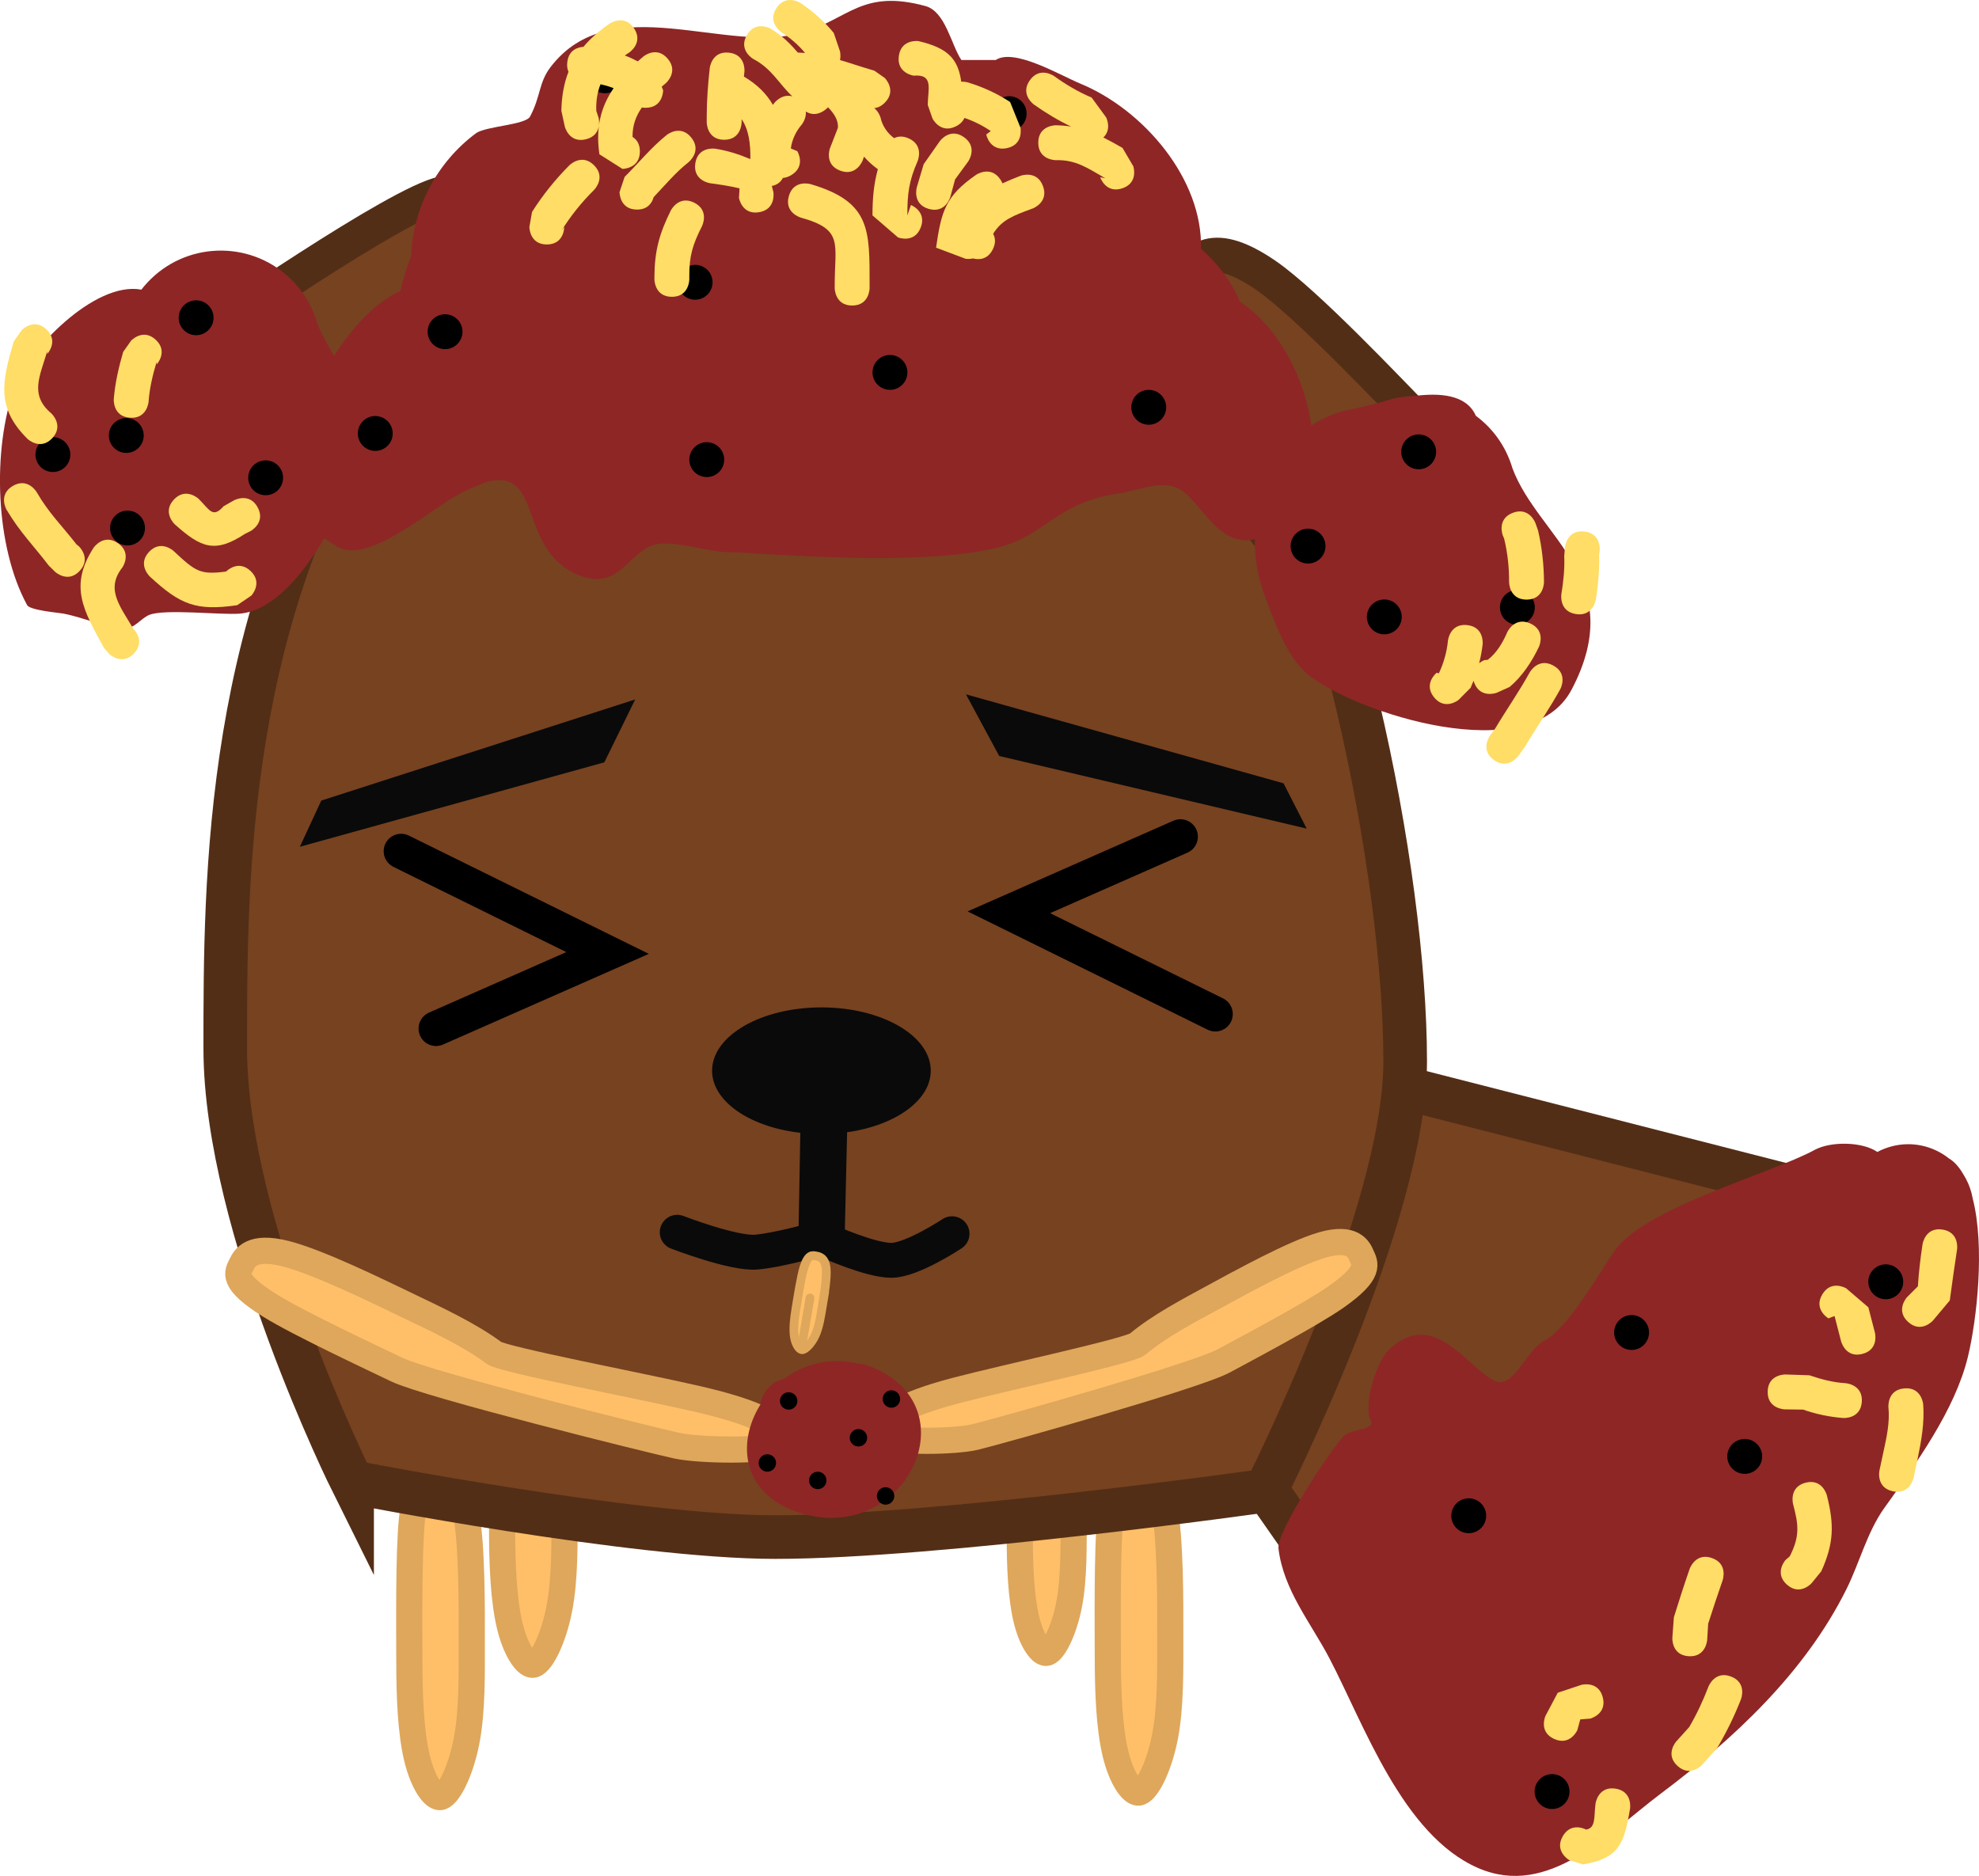 <svg version="1.1" xmlns="http://www.w3.org/2000/svg" xmlns:xlink="http://www.w3.org/1999/xlink" width="113.429" height="107.525" viewBox="0,0,113.429,107.525"><g transform="translate(-193.759,-124.594)"><g data-paper-data="{&quot;isPaintingLayer&quot;:true}" fill-rule="nonzero" stroke-linejoin="miter" stroke-miterlimit="10" stroke-dasharray="" stroke-dashoffset="0" style="mix-blend-mode: normal"><g stroke-linecap="butt"><path d="M259.938,183.296l43.905,11.218l-11.639,28.115l-13.005,5.763l-24.293,-34.809z" fill="#774220" stroke="#532e16" stroke-width="2.5"/><path d="M305.839,191.292c0.17,0.177 0.321,0.384 0.454,0.618c0.207,0.325 0.368,0.687 0.469,1.08c0.026,0.1 0.047,0.2 0.065,0.3c0.712,2.762 0.235,6.96 -0.274,9.069c-0.737,3.054 -2.984,6.145 -4.799,8.681c-0.969,1.353 -1.425,3.156 -2.159,4.633c-2.386,4.803 -6.472,8.595 -10.627,11.715c-3.016,2.265 -6.442,6.04 -10.496,4.276c-4.324,-1.882 -6.54,-8.242 -8.509,-12.006c-1.071,-2.048 -2.646,-3.926 -2.927,-6.31c-0.11,-0.935 2.847,-5.45 3.713,-6.418c0.404,-0.452 1.856,-0.353 1.584,-0.895c-0.453,-0.903 0.303,-3.362 1.001,-4.042c2.561,-2.494 4.479,0.941 6.07,1.737c1.1,0.55 1.794,-1.732 2.885,-2.3c1.329,-0.692 3.116,-3.831 3.986,-5.104c1.719,-2.517 8.921,-4.423 11.491,-5.82c0.931,-0.506 2.745,-0.476 3.595,0.117c0.258,-0.138 0.536,-0.247 0.831,-0.324c1.181,-0.306 2.377,-0.013 3.266,0.69c0.137,0.084 0.265,0.184 0.38,0.304z" fill="#8e2626" stroke="none" stroke-width="0.5"/><path d="M301.594,197.097c0.535,-0.138 1.08,0.183 1.219,0.718c0.138,0.535 -0.183,1.08 -0.718,1.219c-0.535,0.138 -1.08,-0.183 -1.219,-0.718c-0.138,-0.535 0.183,-1.08 0.718,-1.219z" fill="#000000" stroke="none" stroke-width="0.5"/><path d="M277.691,210.508c0.535,-0.138 1.08,0.183 1.219,0.718c0.138,0.535 -0.183,1.08 -0.718,1.219c-0.535,0.138 -1.08,-0.183 -1.219,-0.718c-0.138,-0.535 0.183,-1.08 0.718,-1.219z" fill="#000000" stroke="none" stroke-width="0.5"/><path d="M293.509,207.106c0.535,-0.138 1.08,0.183 1.219,0.718c0.138,0.535 -0.183,1.08 -0.718,1.219c-0.535,0.138 -1.08,-0.183 -1.219,-0.718c-0.138,-0.535 0.183,-1.08 0.718,-1.219z" fill="#000000" stroke="none" stroke-width="0.5"/><path d="M282.467,226.316c0.535,-0.138 1.08,0.183 1.219,0.718c0.138,0.535 -0.183,1.08 -0.718,1.219c-0.535,0.138 -1.08,-0.183 -1.219,-0.718c-0.138,-0.535 0.183,-1.08 0.718,-1.219z" fill="#000000" stroke="none" stroke-width="0.5"/><path d="M287.025,200.004c0.535,-0.138 1.08,0.183 1.219,0.718c0.138,0.535 -0.183,1.08 -0.718,1.219c-0.535,0.138 -1.08,-0.183 -1.219,-0.718c-0.138,-0.535 0.183,-1.08 0.718,-1.219z" fill="#000000" stroke="none" stroke-width="0.5"/><path d="M303.131,200.371c-0.745,-0.667 -0.079,-1.412 -0.079,-1.412l0.633,-0.635c0.052,-0.809 0.145,-1.615 0.268,-2.416c0,0 0.151,-0.988 1.14,-0.837c0.988,0.151 0.837,1.14 0.837,1.14c-0.149,0.974 -0.285,1.949 -0.417,2.925l-0.97,1.157c0,0 -0.667,0.745 -1.412,0.079z" fill="#ffdd66" stroke="none" stroke-width="0.5"/><path d="M295.075,204.352c0.025,-1 1.025,-0.974 1.025,-0.974l1.367,0.046c0.67,0.231 1.369,0.412 2.076,0.454c0,0 0.998,0.069 0.929,1.066c-0.069,0.998 -1.066,0.929 -1.066,0.929c-0.78,-0.06 -1.559,-0.222 -2.297,-0.481l-1.059,-0.015c0,0 -1,-0.025 -0.974,-1.025z" fill="#ffdd66" stroke="none" stroke-width="0.5"/><path d="M296.178,215.424c-0.745,-0.667 -0.079,-1.412 -0.079,-1.412l0.242,-0.209c0.579,-1.145 0.515,-1.778 0.189,-3.003c0,0 -0.25,-0.968 0.718,-1.219c0.968,-0.25 1.219,0.718 1.219,0.718c0.43,1.699 0.403,2.759 -0.317,4.358l-0.559,0.687c0,0 -0.667,0.745 -1.412,0.079z" fill="#ffdd66" stroke="none" stroke-width="0.5"/><path d="M290.542,219.527c-0.998,-0.069 -0.929,-1.066 -0.929,-1.066l0.087,-1.169c0.289,-0.93 0.586,-1.858 0.906,-2.777c0,0 0.329,-0.944 1.273,-0.616c0.944,0.329 0.616,1.273 0.616,1.273c-0.288,0.827 -0.563,1.658 -0.83,2.492l-0.057,0.934c0,0 -0.069,0.998 -1.066,0.929z" fill="#ffdd66" stroke="none" stroke-width="0.5"/><path d="M289.916,225.823c-0.745,-0.667 -0.079,-1.412 -0.079,-1.412l0.739,-0.819c0.435,-0.74 0.8,-1.524 1.107,-2.326c0,0 0.359,-0.933 1.292,-0.574c0.933,0.359 0.574,1.292 0.574,1.292c-0.373,0.964 -0.833,1.897 -1.358,2.788l-0.863,0.972c0,0 -0.667,0.745 -1.412,0.079z" fill="#ffdd66" stroke="none" stroke-width="0.5"/><path d="M282.842,224.271c-0.912,-0.409 -0.503,-1.322 -0.503,-1.322l0.704,-1.329c0.454,-0.151 0.909,-0.303 1.363,-0.454c0,0 0.968,-0.25 1.219,0.718c0.25,0.968 -0.718,1.219 -0.718,1.219c-0.191,0.015 -0.382,0.031 -0.573,0.046l-0.169,0.619c0,0 -0.409,0.912 -1.322,0.503z" fill="#ffdd66" stroke="none" stroke-width="0.5"/><path d="M283.336,229.837c0.448,-0.76 1.171,-0.455 1.335,-0.372c0.575,-0.101 0.436,-0.739 0.541,-1.511c0,0 0.151,-0.989 1.14,-0.837c0.988,0.151 0.837,1.14 0.837,1.14c-0.331,1.995 -0.627,2.863 -2.701,3.204l-0.798,-0.254c0,0 -0.862,-0.508 -0.354,-1.369zM284.556,229.477l-0.243,-0.009c0.091,0.01 0.172,0.013 0.243,0.009z" fill="#ffdd66" stroke="none" stroke-width="0.5"/><path d="M302.25,210.074c-0.978,-0.209 -0.769,-1.187 -0.769,-1.187l0.234,-1.093c0.183,-0.83 0.368,-1.689 0.282,-2.535c0,0 -0.088,-0.996 0.908,-1.084c0.996,-0.088 1.084,0.908 1.084,0.908c0.082,1.045 -0.105,2.103 -0.319,3.129l-0.234,1.093c0,0 -0.209,0.978 -1.187,0.769z" fill="#ffdd66" stroke="none" stroke-width="0.5"/><path d="M298.204,198.792c0.508,-0.862 1.369,-0.354 1.369,-0.354l1.273,1.09c0.125,0.484 0.25,0.968 0.376,1.452c0,0 0.25,0.968 -0.718,1.219c-0.968,0.25 -1.219,-0.718 -1.219,-0.718c-0.125,-0.484 -0.25,-0.968 -0.376,-1.452l-0.352,0.133c0,0 -0.862,-0.508 -0.354,-1.369z" fill="#ffdd66" stroke="none" stroke-width="0.5"/></g><path d="M255.295,211.654c0,1.573 0.03,3.424 -0.259,4.915c-0.309,1.588 -0.949,2.769 -1.323,2.769c-0.339,0 -0.845,-0.767 -1.123,-1.916c-0.315,-1.304 -0.382,-3.101 -0.382,-4.827c0,-1.347 -0.047,-5.351 0.131,-7.006c0.251,-2.334 0.795,-2.168 1.219,-2.168c0.368,0 1.08,0.03 1.426,1.72c0.335,1.639 0.311,4.914 0.311,6.512z" fill="#ffbf68" stroke="#dea75b" stroke-width="1.5" stroke-linecap="butt"/><path d="M260.834,218.437c0,1.823 0.035,3.97 -0.301,5.699c-0.358,1.842 -1.1,3.21 -1.534,3.21c-0.393,0 -0.98,-0.889 -1.302,-2.222c-0.366,-1.512 -0.442,-3.595 -0.442,-5.597c0,-1.562 -0.054,-6.204 0.152,-8.123c0.291,-2.706 0.922,-2.514 1.414,-2.514c0.426,0 1.252,0.035 1.653,1.995c0.389,1.9 0.36,5.697 0.36,7.551z" fill="#ffbf68" stroke="#dea75b" stroke-width="1.5" stroke-linecap="butt"/><path d="M226.117,211.11c0,1.823 0.035,3.97 -0.301,5.699c-0.358,1.842 -1.1,3.21 -1.534,3.21c-0.394,0 -0.98,-0.889 -1.302,-2.222c-0.366,-1.512 -0.442,-3.595 -0.442,-5.597c0,-1.562 -0.054,-6.204 0.152,-8.123c0.291,-2.706 0.922,-2.514 1.414,-2.514c0.426,0 1.252,0.035 1.653,1.995c0.389,1.9 0.36,5.697 0.36,7.551z" fill="#ffbf68" stroke="#dea75b" stroke-width="1.5" stroke-linecap="butt"/><path d="M220.8,218.695c0,1.823 0.035,3.97 -0.301,5.699c-0.358,1.842 -1.1,3.21 -1.534,3.21c-0.394,0 -0.98,-0.889 -1.302,-2.222c-0.366,-1.512 -0.442,-3.595 -0.442,-5.597c0,-1.562 -0.054,-6.204 0.152,-8.123c0.291,-2.706 0.922,-2.514 1.414,-2.514c0.426,0 1.252,0.035 1.653,1.995c0.389,1.9 0.36,5.697 0.36,7.551z" fill="#ffbf68" stroke="#dea75b" stroke-width="1.5" stroke-linecap="butt"/><path d="M213.94,209.549c0,0 -7.27,-14.626 -7.27,-24.854c0,-9.774 -0.033,-25.155 8.966,-38.606c8.998,-13.451 12.519,-11.278 19.867,-11.493c8.913,-0.261 22.331,1.034 28.619,10.766c6.288,9.732 10.177,29.27 10.177,40.06c0,8.841 -7.996,24.611 -7.996,24.611c0,0 -18.85,2.665 -28.122,2.665c-8.106,0 -24.241,-3.15 -24.241,-3.15z" fill="#774220" stroke="#532e16" stroke-width="2.5" stroke-linecap="butt"/><path d="M247.107,185.965c0,2.004 -2.806,3.628 -6.267,3.628c-3.461,0 -6.267,-1.624 -6.267,-3.628c0,-2.004 2.806,-3.628 6.267,-3.628c3.461,0 6.267,1.624 6.267,3.628z" fill="#0a0a0a" stroke="none" stroke-width="0" stroke-linecap="butt"/><path d="M240.657,188.053l-0.137,7.587c0,0 -2.186,0.624 -3.425,0.724c-1.306,0.106 -4.52,-1.137 -4.52,-1.137" fill="none" stroke="#0a0a0a" stroke-width="2" stroke-linecap="round"/><path d="M248.326,195.31c0,0 -2.276,1.511 -3.464,1.525c-1.198,0.014 -3.694,-1.113 -3.694,-1.113l0.149,-6.431" fill="none" stroke="#0a0a0a" stroke-width="2" stroke-linecap="round"/><path d="M210.946,173.13l1.226,-2.646l17.994,-5.798l-1.768,3.604z" data-paper-data="{&quot;index&quot;:null}" fill="#0a0a0a" stroke="none" stroke-width="0" stroke-linecap="butt"/><path d="M204.267,144.732c1.935,-1.317 12.323,-8.509 14.868,-9.035c2.624,-0.542 1.031,3.402 0.467,5.462c-0.333,1.216 -0.643,3.303 -3.047,5.843c-1.705,1.801 -6.627,4.985 -8.257,6.095c-2.089,1.423 -4.373,2.74 -6.479,3.039c-1.856,0.263 -3.631,-0.349 -4.199,-1.183c-0.626,-0.919 -0.27,-3.466 1.135,-5.534c1.32,-1.941 3.611,-3.392 5.514,-4.687z" data-paper-data="{&quot;index&quot;:null}" fill="#774220" stroke="#532e16" stroke-width="2" stroke-linecap="butt"/><path d="M267.155,156.03c-1.943,-1.979 -4.865,-6.548 -6.245,-9.439c-1.423,-2.981 -0.162,-4.847 0.509,-5.792c0.773,-1.089 1.564,-2.694 4.858,-0.448c2.335,1.592 7.115,6.668 8.753,8.336c2.098,2.137 4.16,4.531 5.17,6.956c0.89,2.136 0.899,4.385 0.28,5.257c-0.681,0.96 -3.582,2.075 -6.075,0.901c-2.34,-1.102 -5.339,-3.824 -7.25,-5.771z" data-paper-data="{&quot;index&quot;:null}" fill="#774220" stroke="#532e16" stroke-width="2" stroke-linecap="butt"/><path d="M220.541,152.679c-1.804,0.773 -5.569,4.357 -7.446,3.251c-0.777,-0.458 -2.581,-1.728 -2.729,-2.615c-0.544,-3.274 2.672,-10.428 6.341,-12.038c0.163,-0.719 0.375,-1.402 0.622,-2.014c0.097,-2.763 1.478,-5.366 3.704,-7.026c0.552,-0.412 2.849,-0.476 3.107,-0.963c0.623,-1.175 0.488,-1.937 1.174,-2.834c3.487,-4.564 10.095,-0.669 14.491,-1.993c2.589,-0.78 3.395,-2.488 6.993,-1.507c1.153,0.314 1.467,2.201 2.063,3.094h1.97c1.053,-0.702 3.706,0.882 4.869,1.363c3.615,1.497 7.003,5.471 6.894,9.452c0.968,0.869 1.768,1.891 2.231,3.038c4.147,2.717 6.019,10.835 1.828,13.23c-2.834,1.62 -3.84,-1.626 -5.266,-2.471c-0.994,-0.589 -2.315,0.059 -3.458,0.223c-3.661,0.526 -4.195,2.416 -7.001,3.116c-4.639,1.157 -13.741,0.275 -15.247,0.268c-1.331,-0.006 -2.689,-0.555 -4.018,-0.499c-1.802,0.075 -2.24,2.833 -4.755,1.801c-3.54,-1.452 -1.957,-6.275 -5.321,-5.314z" fill="#8e2626" stroke="none" stroke-width="0.5" stroke-linecap="butt"/><path d="M283.842,164.114c-2.418,4.621 -12.382,1.317 -15.079,-0.827c-1.273,-1.012 -1.991,-3.159 -2.532,-4.602c-1.593,-4.247 0.299,-9.799 5.117,-10.662c0.383,-0.069 0.954,-0.222 1.609,-0.377c0.592,-0.216 1.197,-0.329 1.796,-0.347c1.536,-0.204 3.059,-0.094 3.595,1.127c0.863,0.638 1.558,1.524 1.963,2.603c0.05,0.134 0.095,0.268 0.135,0.403c1.472,3.962 6.695,6.379 3.397,12.682z" fill="#8e2626" stroke="none" stroke-width="0.5" stroke-linecap="butt"/><path d="M214.375,150.819c-0.751,2.708 -3.628,8.676 -6.865,8.947c-1.087,0.091 -4.341,-0.291 -5.21,0.08c-0.473,0.202 -0.831,0.771 -1.345,0.754c-1.222,-0.04 -2.37,-0.607 -3.571,-0.837c-0.247,-0.047 -1.906,-0.183 -2.071,-0.486c-1.824,-3.342 -2.024,-8.885 -0.705,-12.528c0.726,-2.004 4.535,-6.056 7.254,-5.553c0.107,-0.139 0.222,-0.274 0.344,-0.405c2.163,-2.325 5.802,-2.455 8.126,-0.292c0.441,0.41 0.803,0.874 1.086,1.372c0.239,0.422 0.422,0.868 0.546,1.327c1.209,2.86 3.359,4.197 2.41,7.622z" fill="#8e2626" stroke="none" stroke-width="0.5" stroke-linecap="butt"/><path d="M240.887,199.494c-0.089,0.53 -0.18,1.155 -0.4,1.635c-0.235,0.51 -0.602,0.857 -0.777,0.828c-0.159,-0.027 -0.353,-0.325 -0.418,-0.734c-0.074,-0.464 -0.003,-1.074 0.094,-1.655c0.076,-0.454 0.281,-1.805 0.458,-2.348c0.25,-0.766 0.496,-0.667 0.694,-0.634c0.172,0.029 0.505,0.095 0.571,0.692c0.064,0.578 -0.133,1.679 -0.223,2.217z" fill="#ffbf68" stroke="#dea75b" stroke-width="0.5" stroke-linecap="butt"/><path d="M239.718,201.726l0.467,-2.733" fill="none" stroke="#dea75b" stroke-width="0.5" stroke-linecap="round"/><path d="M227.435,128.94c0,-0.552 0.448,-1 1,-1c0.552,0 1,0.448 1,1c0,0.552 -0.448,1 -1,1c-0.552,0 -1,-0.448 -1,-1z" fill="#000000" stroke="none" stroke-width="0.5" stroke-linecap="butt"/><path d="M243.768,145.94c0,-0.552 0.448,-1 1,-1c0.552,0 1,0.448 1,1c0,0.552 -0.448,1 -1,1c-0.552,0 -1,-0.448 -1,-1z" fill="#000000" stroke="none" stroke-width="0.5" stroke-linecap="butt"/><path d="M250.601,131.107c0,-0.552 0.448,-1 1,-1c0.552,0 1,0.448 1,1c0,0.552 -0.448,1 -1,1c-0.552,0 -1,-0.448 -1,-1z" fill="#000000" stroke="none" stroke-width="0.5" stroke-linecap="butt"/><path d="M232.601,140.774c0,-0.552 0.448,-1 1,-1c0.552,0 1,0.448 1,1c0,0.552 -0.448,1 -1,1c-0.552,0 -1,-0.448 -1,-1z" fill="#000000" stroke="none" stroke-width="0.5" stroke-linecap="butt"/><path d="M247.601,138.107c0,-0.552 0.448,-1 1,-1c0.552,0 1,0.448 1,1c0,0.552 -0.448,1 -1,1c-0.552,0 -1,-0.448 -1,-1z" fill="#000000" stroke="none" stroke-width="0.5" stroke-linecap="butt"/><path d="M258.601,147.94c0,-0.552 0.448,-1 1,-1c0.552,0 1,0.448 1,1c0,0.552 -0.448,1 -1,1c-0.552,0 -1,-0.448 -1,-1z" fill="#000000" stroke="none" stroke-width="0.5" stroke-linecap="butt"/><path d="M233.268,150.94c0,-0.552 0.448,-1 1,-1c0.552,0 1,0.448 1,1c0,0.552 -0.448,1 -1,1c-0.552,0 -1,-0.448 -1,-1z" fill="#000000" stroke="none" stroke-width="0.5" stroke-linecap="butt"/><path d="M218.268,143.607c0,-0.552 0.448,-1 1,-1c0.552,0 1,0.448 1,1c0,0.552 -0.448,1 -1,1c-0.552,0 -1,-0.448 -1,-1z" fill="#000000" stroke="none" stroke-width="0.5" stroke-linecap="butt"/><path d="M214.268,149.44c0,-0.552 0.448,-1 1,-1c0.552,0 1,0.448 1,1c0,0.552 -0.448,1 -1,1c-0.552,0 -1,-0.448 -1,-1z" fill="#000000" stroke="none" stroke-width="0.5" stroke-linecap="butt"/><path d="M196.11,151.382c-0.404,-0.376 -0.427,-1.009 -0.051,-1.413c0.376,-0.404 1.009,-0.427 1.413,-0.051c0.404,0.376 0.427,1.009 0.051,1.413c-0.376,0.404 -1.009,0.427 -1.413,0.051z" fill="#000000" stroke="none" stroke-width="0.5" stroke-linecap="butt"/><path d="M200.388,155.592c-0.404,-0.376 -0.427,-1.009 -0.051,-1.413c0.376,-0.404 1.009,-0.427 1.413,-0.051c0.404,0.376 0.427,1.009 0.051,1.413c-0.376,0.404 -1.009,0.427 -1.413,0.051z" fill="#000000" stroke="none" stroke-width="0.5" stroke-linecap="butt"/><path d="M200.316,150.288c-0.404,-0.376 -0.427,-1.009 -0.051,-1.413c0.376,-0.404 1.009,-0.427 1.413,-0.051c0.404,0.376 0.427,1.009 0.051,1.413c-0.376,0.404 -1.009,0.427 -1.413,0.051z" fill="#000000" stroke="none" stroke-width="0.5" stroke-linecap="butt"/><path d="M208.304,152.713c-0.404,-0.376 -0.427,-1.009 -0.051,-1.413c0.376,-0.404 1.009,-0.427 1.413,-0.051c0.404,0.376 0.427,1.009 0.051,1.413c-0.376,0.404 -1.009,0.427 -1.413,0.051z" fill="#000000" stroke="none" stroke-width="0.5" stroke-linecap="butt"/><path d="M204.319,143.54c-0.404,-0.376 -0.427,-1.009 -0.051,-1.413c0.376,-0.404 1.009,-0.427 1.413,-0.051c0.404,0.376 0.427,1.009 0.051,1.413c-0.376,0.404 -1.009,0.427 -1.413,0.051z" fill="#000000" stroke="none" stroke-width="0.5" stroke-linecap="butt"/><path d="M274.721,149.557c0.517,-0.194 1.094,0.068 1.287,0.585c0.194,0.517 -0.068,1.094 -0.585,1.287c-0.517,0.194 -1.094,-0.068 -1.287,-0.585c-0.194,-0.517 0.068,-1.094 0.585,-1.287z" fill="#000000" stroke="none" stroke-width="0.5" stroke-linecap="butt"/><path d="M268.381,154.96c0.517,-0.194 1.094,0.068 1.287,0.585c0.194,0.517 -0.068,1.094 -0.585,1.287c-0.517,0.194 -1.094,-0.068 -1.287,-0.585c-0.194,-0.517 0.068,-1.094 0.585,-1.287z" fill="#000000" stroke="none" stroke-width="0.5" stroke-linecap="butt"/><path d="M280.378,158.471c0.517,-0.194 1.094,0.068 1.287,0.585c0.194,0.517 -0.068,1.094 -0.585,1.287c-0.517,0.194 -1.094,-0.068 -1.287,-0.585c-0.194,-0.517 0.068,-1.094 0.585,-1.287z" fill="#000000" stroke="none" stroke-width="0.5" stroke-linecap="butt"/><path d="M272.751,159.018c0.517,-0.194 1.094,0.068 1.287,0.585c0.194,0.517 -0.068,1.094 -0.585,1.287c-0.517,0.194 -1.094,-0.068 -1.287,-0.585c-0.194,-0.517 0.068,-1.094 0.585,-1.287z" fill="#000000" stroke="none" stroke-width="0.5" stroke-linecap="butt"/><path d="M240.989,130.939c-0.437,0.291 -0.797,0.2 -1.041,0.048c0.036,0.408 -0.233,0.744 -0.233,0.744c-0.33,0.38 -0.566,0.874 -0.628,1.373l0.371,0.154c0,0 0.514,0.857 -0.343,1.372c-0.176,0.106 -0.338,0.153 -0.483,0.163c-0.106,0.201 -0.296,0.398 -0.635,0.46l0.09,0.355c0,0 0.164,0.986 -0.822,1.151c-0.986,0.164 -1.151,-0.822 -1.151,-0.822l0.033,-0.547c-0.556,-0.132 -1.122,-0.218 -1.688,-0.294c0,0 -0.99,-0.141 -0.849,-1.131c0.141,-0.99 1.131,-0.849 1.131,-0.849c0.696,0.104 1.373,0.323 2.026,0.597c0.011,-0.849 -0.079,-1.674 -0.501,-2.289v0.182c0,0 0,1 -1,1c-1,0 -1,-1 -1,-1v-0.333c0.001,-0.927 0.071,-1.855 0.173,-2.777c0,0 0.11,-0.994 1.104,-0.883c0.994,0.11 0.883,1.104 0.883,1.104c-0.01,0.089 -0.02,0.178 -0.029,0.266c0.763,0.45 1.298,0.99 1.663,1.622c0.03,-0.042 0.06,-0.083 0.091,-0.123c0,0 0.428,-0.535 1.019,-0.365c-0.814,-0.779 -1.167,-1.578 -2.234,-2.142c0,0 -0.868,-0.496 -0.372,-1.364c0.496,-0.868 1.364,-0.372 1.364,-0.372c0.732,0.44 1.148,0.899 1.561,1.369c0.139,0.003 0.277,0.01 0.413,0.021c-0.383,-0.465 -0.854,-0.862 -1.358,-1.19c0,0 -0.832,-0.555 -0.277,-1.387c0.555,-0.832 1.387,-0.277 1.387,-0.277c0.703,0.477 1.356,1.049 1.893,1.707l0.356,1.049c0,0 0.059,0.236 0.002,0.505c0.648,0.191 1.293,0.416 1.969,0.609l0.599,0.421c0,0 0.707,0.707 0,1.414c-0.207,0.207 -0.413,0.293 -0.602,0.311c0.265,0.218 0.357,0.541 0.357,0.541c0.096,0.458 0.393,0.906 0.78,1.182c0.204,-0.104 0.475,-0.141 0.819,0.007c0.919,0.394 0.525,1.313 0.525,1.313c-0.498,1.138 -0.589,1.869 -0.586,3.106l0.205,-0.595c0,0 0.928,0.371 0.557,1.3c-0.371,0.928 -1.3,0.557 -1.3,0.557l-1.462,-1.262c0.002,-1.011 0.079,-1.811 0.31,-2.652l-0.031,-0.016c-0.276,-0.2 -0.533,-0.436 -0.763,-0.698l-0.079,0.217c0,0 -0.351,0.936 -1.287,0.585c-0.936,-0.351 -0.585,-1.287 -0.585,-1.287l0.452,-1.161c0.043,-0.435 -0.228,-0.847 -0.565,-1.184c-0.061,0.067 -0.137,0.133 -0.23,0.195z" fill="#ffdd66" stroke="none" stroke-width="0.5" stroke-linecap="butt"/><path d="M251.464,133.088c-0.981,0.196 -1.177,-0.784 -1.177,-0.784l0.259,-0.197c-0.463,-0.317 -0.976,-0.572 -1.509,-0.754c-0.076,0.177 -0.223,0.35 -0.489,0.483c-0.894,0.447 -1.342,-0.447 -1.342,-0.447l-0.272,-0.781c0.014,-0.933 0.347,-1.773 -0.808,-1.677c0,0 -0.99,-0.141 -0.849,-1.131c0.141,-0.99 1.131,-0.849 1.131,-0.849c1.699,0.397 2.265,1.032 2.446,2.326c0.201,-0.008 0.354,0.035 0.354,0.035c0.862,0.254 1.695,0.638 2.447,1.129l0.593,1.469c0,0 0.196,0.981 -0.784,1.177z" fill="#ffdd66" stroke="none" stroke-width="0.5" stroke-linecap="butt"/><path d="M249.103,139.427l-1.692,-0.637c0.304,-2.109 0.546,-2.963 2.302,-4.181c0,0 0.832,-0.555 1.387,0.277c0.05,0.075 0.089,0.148 0.118,0.218c0.313,-0.148 0.655,-0.288 1.032,-0.433c0,0 0.936,-0.351 1.287,0.585c0.351,0.936 -0.585,1.287 -0.585,1.287c-1.097,0.402 -1.771,0.645 -2.271,1.453c0.12,0.218 0.17,0.515 -0.019,0.891c-0.311,0.623 -0.84,0.595 -1.132,0.521c-0.232,0.051 -0.427,0.018 -0.427,0.018z" fill="#ffdd66" stroke="none" stroke-width="0.5" stroke-linecap="butt"/><path d="M242.601,142.107c-1,0 -1,-1 -1,-1v-0.167c0,-2.39 0.526,-3.191 -1.941,-3.872c0,0 -0.962,-0.275 -0.687,-1.236c0.275,-0.962 1.236,-0.687 1.236,-0.687c3.456,1.015 3.392,2.608 3.392,5.795v0.167c0,0 0,1 -1,1z" fill="#ffdd66" stroke="none" stroke-width="0.5" stroke-linecap="butt"/><path d="M232.268,141.607c-1,0 -1,-1 -1,-1v-0.167c0.011,-1.473 0.286,-2.464 0.939,-3.781c0,0 0.447,-0.894 1.342,-0.447c0.894,0.447 0.447,1.342 0.447,1.342c-0.53,1.049 -0.739,1.707 -0.728,2.886v0.167c0,0 0,1 -1,1z" fill="#ffdd66" stroke="none" stroke-width="0.5" stroke-linecap="butt"/><path d="M230.768,130.774c-0.079,0 -0.152,-0.006 -0.219,-0.018c-0.339,0.485 -0.543,1.024 -0.535,1.687c0.221,0.137 0.421,0.384 0.421,0.831c0,1 -1,1 -1,1l-1.32,-0.836c-0.228,-1.566 0.098,-2.744 0.816,-3.79c-0.241,-0.096 -0.487,-0.166 -0.753,-0.223c-0.178,0.443 -0.261,0.942 -0.243,1.515l0.137,0.424c0,0 0.243,0.97 -0.728,1.213c-0.97,0.243 -1.213,-0.728 -1.213,-0.728l-0.197,-0.909c0.018,-0.842 0.152,-1.575 0.409,-2.23c-0.066,-0.146 -0.097,-0.33 -0.068,-0.561c0.089,-0.715 0.629,-0.85 0.924,-0.87c0.403,-0.481 0.906,-0.921 1.514,-1.338c0,0 0.832,-0.555 1.387,0.277c0.555,0.832 -0.277,1.387 -0.277,1.387c-0.087,0.055 -0.171,0.112 -0.252,0.169c0.253,0.095 0.499,0.207 0.746,0.339c0.098,-0.089 0.198,-0.177 0.3,-0.266c0,0 0.759,-0.651 1.41,0.108c0.651,0.759 -0.108,1.41 -0.108,1.41c-0.079,0.067 -0.157,0.133 -0.233,0.199l0.082,0.208c0,0 0,1 -1,1z" fill="#ffdd66" stroke="none" stroke-width="0.5" stroke-linecap="butt"/><path d="M231.224,135.892c-0.08,0.296 -0.308,0.715 -0.956,0.715c-1,0 -1,-1 -1,-1l0.293,-0.874c0.829,-0.826 1.503,-1.669 2.416,-2.407c0,0 0.781,-0.625 1.406,0.156c0.625,0.781 -0.156,1.406 -0.156,1.406c-0.761,0.601 -1.34,1.31 -2.002,2.004z" fill="#ffdd66" stroke="none" stroke-width="0.5" stroke-linecap="butt"/><path d="M258.084,135.389c-0.949,0.316 -1.265,-0.632 -1.265,-0.632l0.286,0.052c-1.012,-0.58 -1.668,-1.065 -2.837,-1.035c0,0 -1,0 -1,-1c0,-1 1,-1 1,-1c0.316,0.005 0.608,0.031 0.883,0.075c-0.746,-0.355 -1.458,-0.785 -2.131,-1.262c0,0 -0.814,-0.581 -0.233,-1.395c0.581,-0.814 1.395,-0.233 1.395,-0.233c0.669,0.482 1.387,0.907 2.146,1.228l0.834,1.139c0,0 0.339,0.677 -0.163,1.148c0.35,0.174 0.707,0.376 1.098,0.598l0.619,1.052c0,0 0.316,0.949 -0.632,1.265z" fill="#ffdd66" stroke="none" stroke-width="0.5" stroke-linecap="butt"/><path d="M225.101,138.607c-1,0 -1,-1 -1,-1l0.152,-0.863c0.609,-0.967 1.336,-1.866 2.141,-2.677c0,0 0.707,-0.707 1.414,0c0.707,0.707 0,1.414 0,1.414c-0.704,0.698 -1.337,1.48 -1.859,2.323l0.152,-0.197c0,0 0,1 -1,1z" fill="#ffdd66" stroke="none" stroke-width="0.5" stroke-linecap="butt"/><path d="M246.993,136.569c-0.962,-0.275 -0.687,-1.236 -0.687,-1.236l0.394,-1.326c0.307,-0.438 0.614,-0.876 0.92,-1.314c0,0 0.581,-0.814 1.395,-0.233c0.814,0.581 0.233,1.395 0.233,1.395c-0.249,0.34 -0.498,0.68 -0.746,1.02l-0.273,1.007c0,0 -0.275,0.962 -1.236,0.687z" fill="#ffdd66" stroke="none" stroke-width="0.5" stroke-linecap="butt"/><path d="M278.252,163.719c-0.013,-0.036 -0.025,-0.071 -0.035,-0.105c-0.052,0.136 -0.108,0.27 -0.167,0.402l-0.691,0.695c0,0 -0.777,0.629 -1.406,-0.148c-0.629,-0.777 0.148,-1.406 0.148,-1.406l0.128,0.032c0.276,-0.587 0.461,-1.23 0.521,-1.876c0,0 0.105,-0.995 1.099,-0.89c0.995,0.105 0.89,1.099 0.89,1.099c-0.042,0.365 -0.11,0.729 -0.201,1.087c0.154,-0.123 0.299,-0.177 0.299,-0.177l0.19,-0.016c0.517,-0.391 0.868,-0.991 1.123,-1.587c0,0 0.414,-0.91 1.324,-0.497c0.91,0.414 0.497,1.324 0.497,1.324c-0.409,0.862 -0.957,1.698 -1.686,2.314l-0.746,0.335c0,0 -0.936,0.351 -1.287,-0.585z" fill="#ffdd66" stroke="none" stroke-width="0.5" stroke-linecap="butt"/><path d="M280.475,153.985c0.936,-0.351 1.287,0.585 1.287,0.585l0.153,0.431c0.226,0.968 0.335,1.969 0.34,2.963c0,0 0,1 -1,1c-1,0 -1,-1 -1,-1c0.004,-0.838 -0.086,-1.684 -0.285,-2.499l-0.081,-0.193c0,0 -0.351,-0.936 0.585,-1.287z" fill="#ffdd66" stroke="none" stroke-width="0.5" stroke-linecap="butt"/><path d="M279.384,168.158c-0.812,-0.584 -0.227,-1.396 -0.227,-1.396l0.304,-0.415c0.65,-1.089 1.36,-2.094 1.973,-3.209c0,0 0.482,-0.876 1.358,-0.394c0.876,0.482 0.394,1.358 0.394,1.358c-0.627,1.135 -1.347,2.158 -2.006,3.268l-0.399,0.56c0,0 -0.584,0.812 -1.396,0.227z" fill="#ffdd66" stroke="none" stroke-width="0.5" stroke-linecap="butt"/><path d="M284.559,155.058c0.995,0.105 0.89,1.099 0.89,1.099l-0.034,0.229c0.028,0.861 -0.053,1.726 -0.188,2.577c0,0 -0.16,0.987 -1.147,0.828c-0.987,-0.16 -0.828,-1.147 -0.828,-1.147c0.119,-0.72 0.194,-1.454 0.163,-2.183l0.044,-0.512c0,0 0.105,-0.995 1.099,-0.89z" fill="#ffdd66" stroke="none" stroke-width="0.5" stroke-linecap="butt"/><path d="M196.415,143.47c0.732,0.681 0.051,1.413 0.051,1.413l0,-0.155c-0.429,1.453 -1.022,2.502 0.24,3.567c0,0 0.732,0.681 0.051,1.413c-0.681,0.732 -1.413,0.051 -1.413,0.051c-1.814,-1.791 -1.473,-3.286 -0.796,-5.595l0.454,-0.643c0,0 0.681,-0.732 1.413,-0.051z" fill="#ffdd66" stroke="none" stroke-width="0.5" stroke-linecap="butt"/><path d="M198.328,157.317c-0.681,0.732 -1.413,0.051 -1.413,0.051l-0.355,-0.349c-0.877,-1.148 -1.659,-1.917 -2.423,-3.204c0,0 -0.505,-0.863 0.357,-1.368c0.863,-0.505 1.368,0.357 1.368,0.357c0.695,1.205 1.448,1.92 2.281,2.995l0.133,0.105c0,0 0.732,0.681 0.051,1.413z" fill="#ffdd66" stroke="none" stroke-width="0.5" stroke-linecap="butt"/><path d="M208.526,153.673c0.479,0.878 -0.399,1.357 -0.399,1.357l-0.332,0.167c-1.725,1.135 -2.526,0.787 -4.021,-0.552c0,0 -0.732,-0.681 -0.051,-1.413c0.681,-0.732 1.413,-0.051 1.413,-0.051c0.639,0.63 0.807,1.147 1.439,0.431l0.594,-0.338c0,0 0.878,-0.479 1.357,0.399z" fill="#ffdd66" stroke="none" stroke-width="0.5" stroke-linecap="butt"/><path d="M202.687,144.07c0.732,0.681 0.051,1.413 0.051,1.413l0,-0.155c-0.222,0.745 -0.409,1.511 -0.462,2.287c0,0 -0.075,0.997 -1.072,0.923c-0.997,-0.075 -0.923,-1.072 -0.923,-1.072c0.073,-0.915 0.282,-1.82 0.538,-2.702l0.454,-0.643c0,0 0.681,-0.732 1.413,-0.051z" fill="#ffdd66" stroke="none" stroke-width="0.5" stroke-linecap="butt"/><path d="M206.718,157.354c0.104,-0.102 0.73,-0.657 1.398,-0.036c0.732,0.681 0.051,1.413 0.051,1.413l-0.813,0.552c-2.352,0.344 -3.268,-0.03 -5.004,-1.64c0,0 -0.732,-0.681 -0.051,-1.413c0.681,-0.732 1.413,-0.051 1.413,-0.051c1.261,1.178 1.516,1.372 3.006,1.175z" fill="#ffdd66" stroke="none" stroke-width="0.5" stroke-linecap="butt"/><path d="M201.446,162.04c-0.681,0.732 -1.413,0.051 -1.413,0.051l-0.319,-0.367c-1.169,-2.145 -2.017,-3.524 -0.584,-5.744c0,0 0.571,-0.821 1.392,-0.25c0.821,0.571 0.25,1.392 0.25,1.392c-1.031,1.309 -0.028,2.318 0.697,3.644l-0.075,-0.139c0,0 0.732,0.681 0.051,1.413z" fill="#ffdd66" stroke="none" stroke-width="0.5" stroke-linecap="butt"/><path d="M217.073,199.4c1.643,0.791 3.592,1.691 5.004,2.744c0.516,0.385 8.457,1.895 11.651,2.634c6.109,1.413 4.365,2.385 4.242,2.641c-0.171,0.355 -4.06,0.331 -5.4,0.043c-1.521,-0.327 -14.264,-3.495 -16.068,-4.363c-1.407,-0.678 -5.613,-2.643 -7.252,-3.661c-2.312,-1.436 -1.865,-1.922 -1.651,-2.364c0.185,-0.384 0.575,-1.113 2.514,-0.624c1.881,0.474 5.289,2.147 6.959,2.952z" fill="#ffbf68" stroke="#dea75b" stroke-width="1.5" stroke-linecap="butt"/><path d="M263.399,198.9c1.481,-0.804 4.503,-2.478 6.17,-2.952c1.72,-0.489 2.065,0.24 2.229,0.624c0.189,0.443 0.586,0.928 -1.464,2.364c-1.453,1.018 -5.182,2.984 -6.43,3.661c-1.599,0.869 -12.898,4.037 -14.246,4.363c-1.188,0.288 -4.636,0.312 -4.788,-0.043c-0.109,-0.256 -1.656,-1.228 3.761,-2.641c2.832,-0.739 9.873,-2.249 10.331,-2.634c1.252,-1.053 2.98,-1.952 4.437,-2.744z" data-paper-data="{&quot;index&quot;:null}" fill="#ffbf68" stroke="#dea75b" stroke-width="1.5" stroke-linecap="butt"/><path d="M243.293,202.791c6.294,2.098 2.534,10.238 -3.462,8.584c-3.553,-0.98 -3.888,-4.033 -2.494,-6.261c0.095,-0.737 0.648,-1.33 1.364,-1.485c1.137,-0.851 2.645,-1.276 4.311,-0.86z" fill="#8e2626" stroke="none" stroke-width="0.5" stroke-linecap="butt"/><path d="M238.462,204.895c0,-0.276 0.224,-0.5 0.5,-0.5c0.276,0 0.5,0.224 0.5,0.5c0,0.276 -0.224,0.5 -0.5,0.5c-0.276,0 -0.5,-0.224 -0.5,-0.5z" fill="#000000" stroke="none" stroke-width="0.5" stroke-linecap="butt"/><path d="M244.351,204.784c0,-0.276 0.224,-0.5 0.5,-0.5c0.276,0 0.5,0.224 0.5,0.5c0,0.276 -0.224,0.5 -0.5,0.5c-0.276,0 -0.5,-0.224 -0.5,-0.5z" fill="#000000" stroke="none" stroke-width="0.5" stroke-linecap="butt"/><path d="M240.129,209.451c0,-0.276 0.224,-0.5 0.5,-0.5c0.276,0 0.5,0.224 0.5,0.5c0,0.276 -0.224,0.5 -0.5,0.5c-0.276,0 -0.5,-0.224 -0.5,-0.5z" fill="#000000" stroke="none" stroke-width="0.5" stroke-linecap="butt"/><path d="M242.462,207.006c0,-0.276 0.224,-0.5 0.5,-0.5c0.276,0 0.5,0.224 0.5,0.5c0,0.276 -0.224,0.5 -0.5,0.5c-0.276,0 -0.5,-0.224 -0.5,-0.5z" fill="#000000" stroke="none" stroke-width="0.5" stroke-linecap="butt"/><path d="M244.018,210.34c0,-0.276 0.224,-0.5 0.5,-0.5c0.276,0 0.5,0.224 0.5,0.5c0,0.276 -0.224,0.5 -0.5,0.5c-0.276,0 -0.5,-0.224 -0.5,-0.5z" fill="#000000" stroke="none" stroke-width="0.5" stroke-linecap="butt"/><path d="M237.24,208.451c0,-0.276 0.224,-0.5 0.5,-0.5c0.276,0 0.5,0.224 0.5,0.5c0,0.276 -0.224,0.5 -0.5,0.5c-0.276,0 -0.5,-0.224 -0.5,-0.5z" fill="#000000" stroke="none" stroke-width="0.5" stroke-linecap="butt"/><path d="M251.029,167.926l-1.906,-3.533l18.204,5.099l1.327,2.597z" data-paper-data="{&quot;index&quot;:null}" fill="#0a0a0a" stroke="none" stroke-width="0" stroke-linecap="butt"/><path d="M216.75,173.385l11.833,5.833l-9.833,4.333" fill="none" stroke="#000000" stroke-width="2" stroke-linecap="round"/><path d="M263.417,182.718l-11.833,-5.833l9.833,-4.333" data-paper-data="{&quot;index&quot;:null}" fill="none" stroke="#000000" stroke-width="2" stroke-linecap="round"/></g></g></svg>